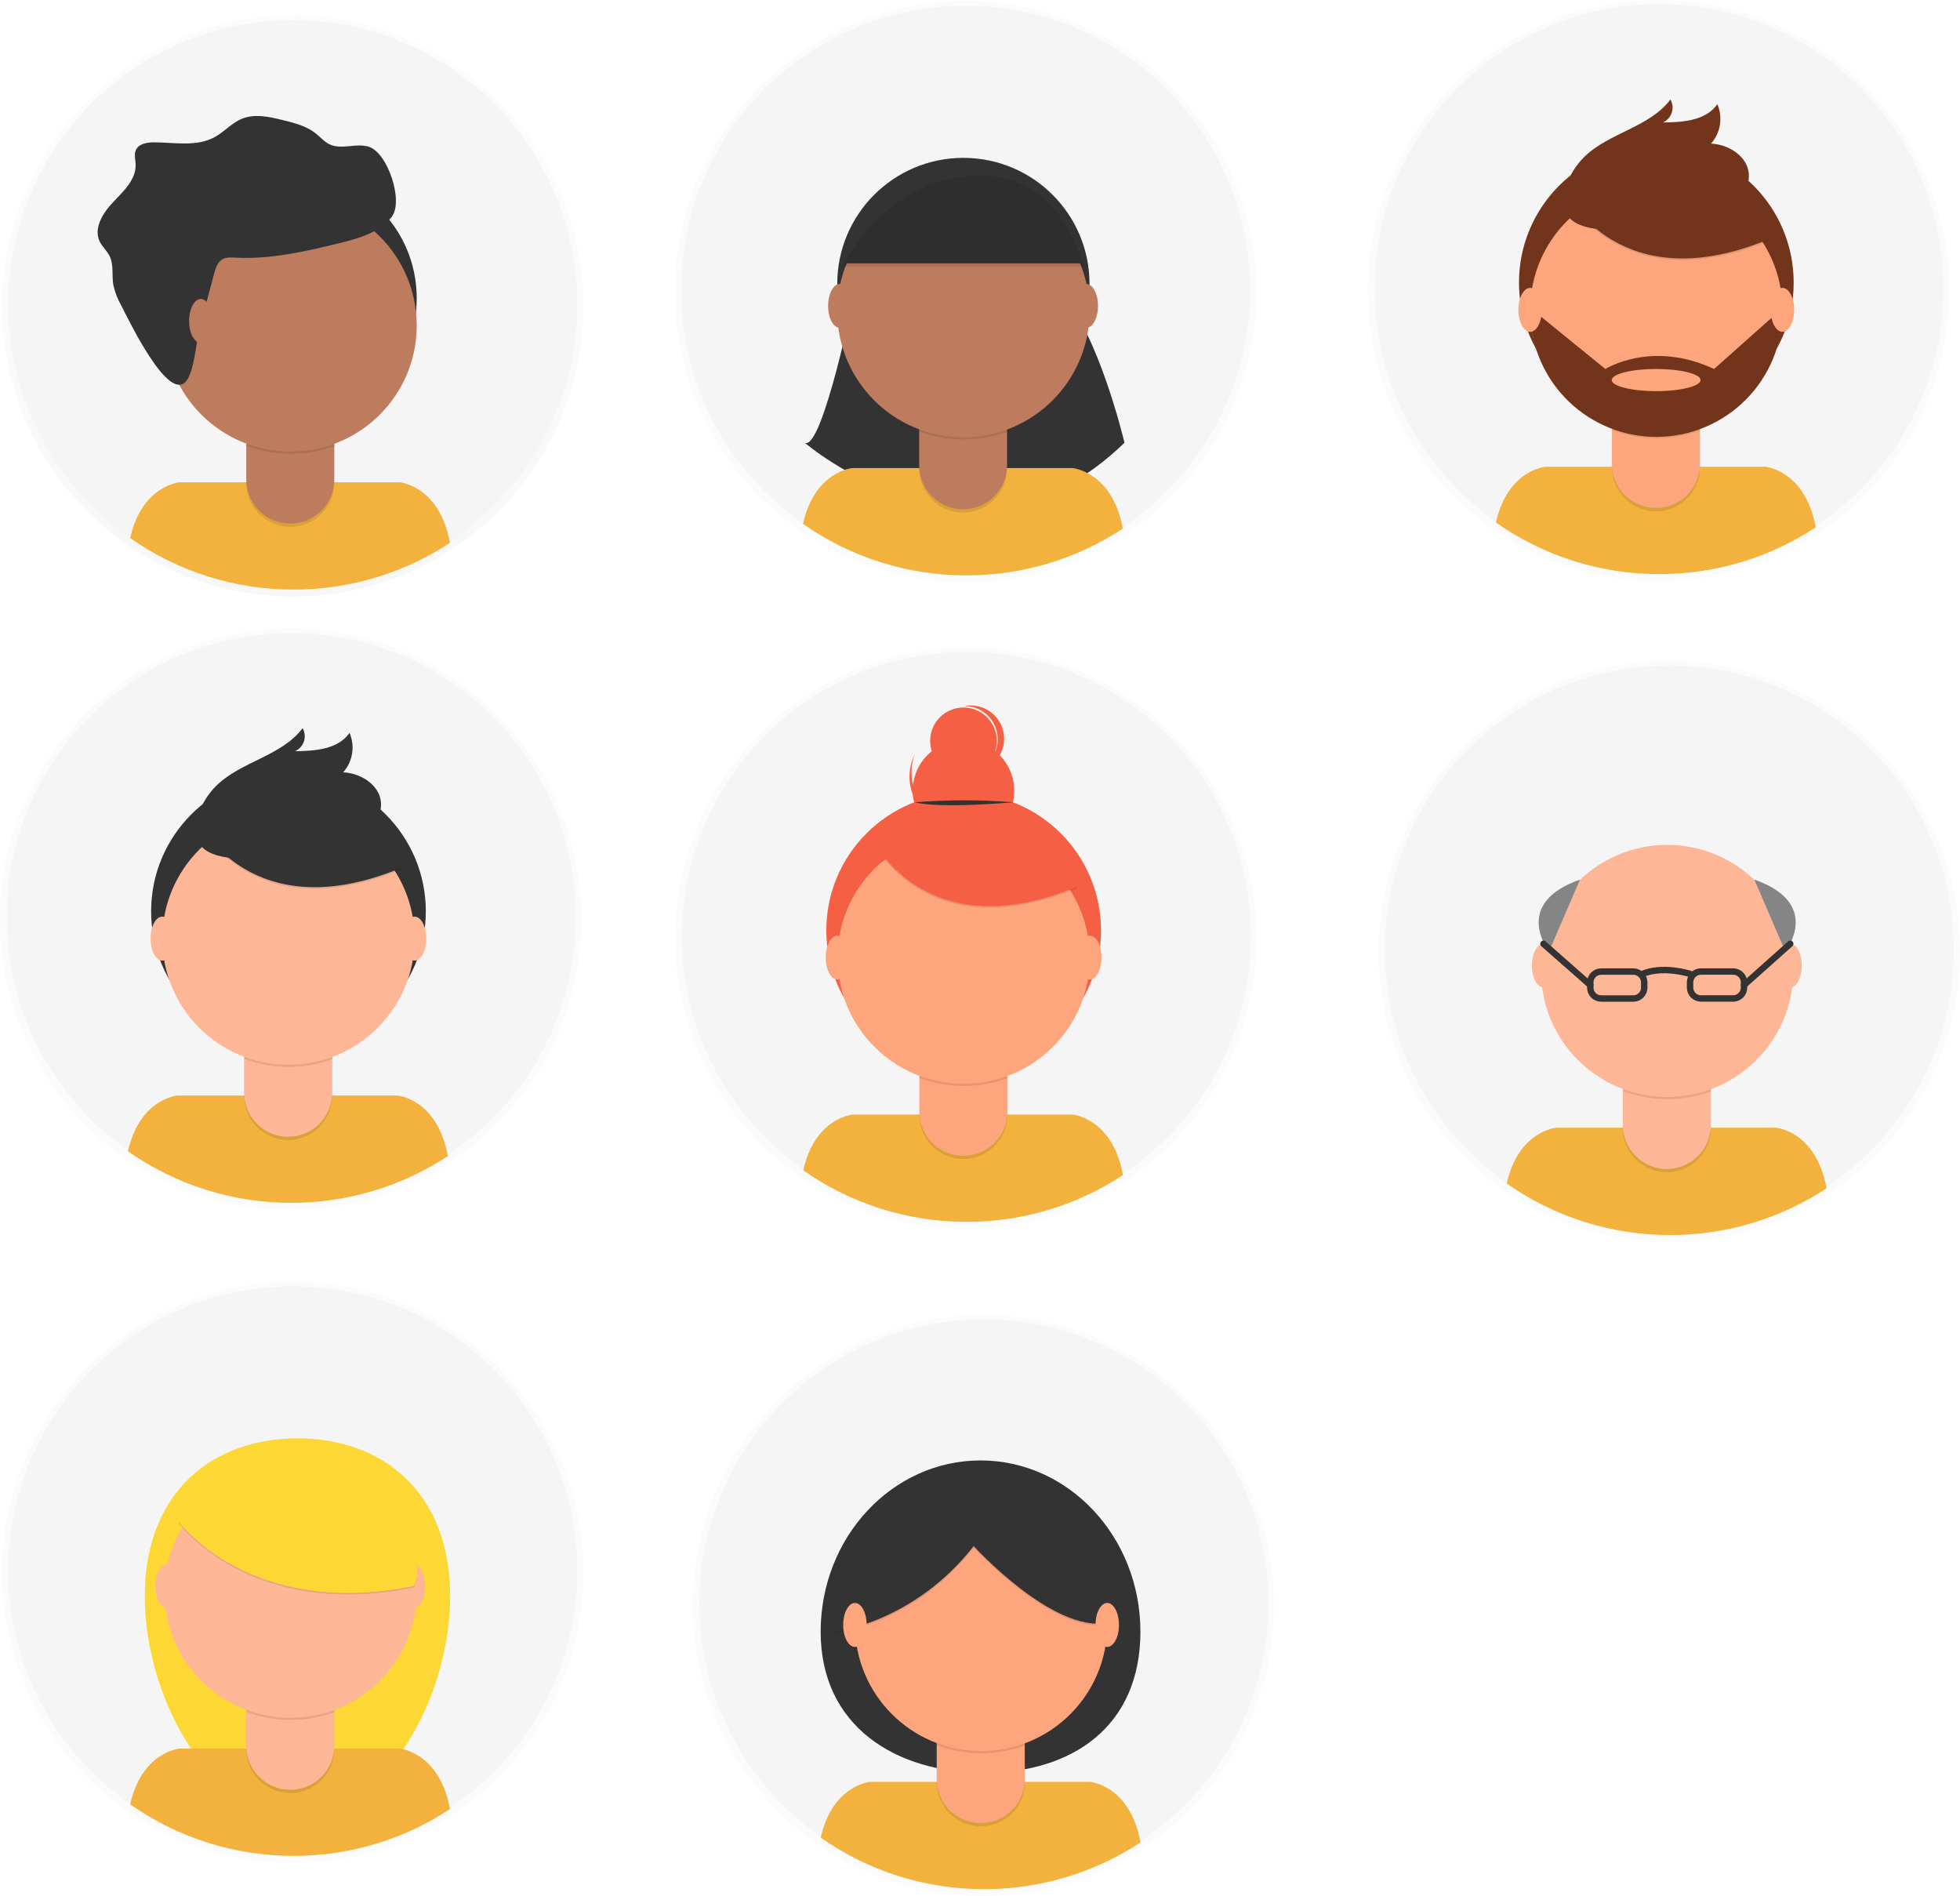 <svg width="610" height="590" viewBox="0 0 610 590" fill="none" xmlns="http://www.w3.org/2000/svg">
<g clip-path="url(#clip0)">
<g opacity="0.5">
<path opacity="0.5" d="M91.114 185.617C141.077 185.617 181.58 145.148 181.58 95.227C181.58 45.305 141.077 4.836 91.114 4.836C41.151 4.836 0.648 45.305 0.648 95.227C0.648 145.148 41.151 185.617 91.114 185.617Z" fill="url(#paint0_linear)"/>
</g>
<path d="M91.114 183.215C140.021 183.215 179.668 143.601 179.668 94.735C179.668 45.869 140.021 6.255 91.114 6.255C42.207 6.255 2.561 45.869 2.561 94.735C2.561 143.601 42.207 183.215 91.114 183.215Z" fill="#F5F5F5"/>
<path d="M91.364 183.464C108.668 183.493 125.598 178.431 140.043 168.91C136.78 151.096 124.361 150.074 124.361 150.074H55.892C55.892 150.074 44.183 151.033 40.514 167.428C55.401 177.891 73.163 183.492 91.364 183.464Z" fill="#F2B23D"/>
<path d="M90.435 132.01C112.116 132.01 129.692 114.448 129.692 92.785C129.692 71.122 112.116 53.56 90.435 53.56C68.753 53.56 51.177 71.122 51.177 92.785C51.177 114.448 68.753 132.01 90.435 132.01Z" fill="#333333"/>
<path opacity="0.1" d="M76.641 128.36H104.033V150.253C104.033 153.882 102.591 157.361 100.023 159.927C97.455 162.493 93.972 163.934 90.341 163.934C86.71 163.934 83.227 162.493 80.659 159.927C78.091 157.361 76.649 153.882 76.649 150.253V128.36H76.641Z" fill="black"/>
<path d="M79.256 127.346H101.418C102.112 127.346 102.777 127.621 103.267 128.111C103.758 128.601 104.033 129.266 104.033 129.959V149.239C104.033 152.868 102.591 156.348 100.023 158.913C97.455 161.479 93.972 162.92 90.341 162.92C86.71 162.92 83.227 161.479 80.659 158.913C78.091 156.348 76.649 152.868 76.649 149.239V129.959C76.649 129.267 76.923 128.604 77.412 128.114C77.901 127.624 78.564 127.348 79.256 127.346Z" fill="#BE7C5E"/>
<path opacity="0.1" d="M76.696 138.694C85.524 141.991 95.241 142.018 104.088 138.772V135.41H76.696V138.694Z" fill="black"/>
<path d="M90.435 140.527C112.116 140.527 129.692 122.965 129.692 101.302C129.692 79.639 112.116 62.078 90.435 62.078C68.753 62.078 51.177 79.639 51.177 101.302C51.177 122.965 68.753 140.527 90.435 140.527Z" fill="#BE7C5E"/>
<path d="M66.649 85.126C67.11 83.433 67.687 81.569 69.21 80.688C70.412 79.986 71.903 80.095 73.292 80.165C84.143 80.758 94.9 78.286 105.454 75.704C111.488 74.23 117.944 72.436 121.847 67.577C125.75 62.717 120.66 47.446 114.72 45.644C110.817 44.45 106.289 46.673 102.589 44.926C100.942 44.146 99.732 42.688 98.311 41.549C95.399 39.209 91.66 38.265 88.038 37.376C83.807 36.331 79.233 35.309 75.213 36.986C72.09 38.281 69.811 41.019 66.852 42.641C61.224 45.761 54.362 44.31 47.914 44.294C45.736 44.294 43.137 44.731 42.27 46.728C41.685 48.085 42.153 49.63 42.216 51.104C42.403 55.783 38.539 59.426 35.299 62.803C32.06 66.18 29 71.001 31.045 75.197C31.826 76.796 33.254 78.005 34.066 79.588C35.463 82.334 34.761 85.648 35.268 88.683C35.776 90.985 36.637 93.195 37.821 95.234C40.225 99.914 52.301 125.107 57.852 118.704C60.537 115.584 60.974 106.567 62.059 102.511C63.558 96.682 65.088 90.887 66.649 85.126Z" fill="#333333"/>
<path d="M62.504 106.715C64.522 106.715 66.158 103.653 66.158 99.875C66.158 96.097 64.522 93.035 62.504 93.035C60.487 93.035 58.851 96.097 58.851 99.875C58.851 103.653 60.487 106.715 62.504 106.715Z" fill="#BE7C5E"/>
<g opacity="0.5">
<path opacity="0.5" d="M300.601 382.349C350.564 382.349 391.067 341.879 391.067 291.958C391.067 242.037 350.564 201.567 300.601 201.567C250.638 201.567 210.135 242.037 210.135 291.958C210.135 341.879 250.638 382.349 300.601 382.349Z" fill="url(#paint1_linear)"/>
</g>
<path d="M300.773 379.861C349.68 379.861 389.326 340.247 389.326 291.381C389.326 242.515 349.68 202.901 300.773 202.901C251.866 202.901 212.219 242.515 212.219 291.381C212.219 340.247 251.866 379.861 300.773 379.861Z" fill="#F5F5F5"/>
<path d="M300.851 380.212C318.145 380.234 335.063 375.173 349.499 365.658C346.236 347.843 333.817 346.821 333.817 346.821H265.372C265.372 346.821 253.663 347.781 249.994 364.176C264.882 374.64 282.648 380.241 300.851 380.212Z" fill="#F2B23D"/>
<path d="M299.914 332.228C323.523 332.228 342.661 313.105 342.661 289.517C342.661 265.928 323.523 246.806 299.914 246.806C276.306 246.806 257.167 265.928 257.167 289.517C257.167 313.105 276.306 332.228 299.914 332.228Z" fill="#F55F44"/>
<path opacity="0.1" d="M286.121 325.091H313.513V346.985C313.513 350.613 312.07 354.093 309.502 356.659C306.934 359.224 303.452 360.666 299.82 360.666C296.189 360.666 292.706 359.224 290.139 356.659C287.571 354.093 286.128 350.613 286.128 346.985V325.091H286.121Z" fill="black"/>
<path d="M288.736 324.077H310.897C311.241 324.077 311.581 324.145 311.898 324.276C312.216 324.407 312.504 324.6 312.747 324.842C312.989 325.085 313.182 325.373 313.314 325.69C313.445 326.007 313.513 326.347 313.513 326.69V345.971C313.513 347.767 313.158 349.546 312.47 351.206C311.782 352.866 310.774 354.374 309.502 355.645C308.231 356.915 306.721 357.923 305.06 358.61C303.399 359.298 301.619 359.652 299.82 359.652C298.022 359.652 296.242 359.298 294.581 358.61C292.92 357.923 291.41 356.915 290.139 355.645C288.867 354.374 287.859 352.866 287.171 351.206C286.483 349.546 286.128 347.767 286.128 345.971V326.69C286.128 325.997 286.404 325.332 286.894 324.842C287.385 324.352 288.05 324.077 288.744 324.077H288.736Z" fill="#FDA57D"/>
<path opacity="0.1" d="M286.175 335.426C295.003 338.722 304.721 338.75 313.567 335.504V332.142H286.175V335.426Z" fill="black"/>
<path d="M299.914 337.259C321.595 337.259 339.171 319.697 339.171 298.034C339.171 276.371 321.595 258.81 299.914 258.81C278.233 258.81 260.657 276.371 260.657 298.034C260.657 319.697 278.233 337.259 299.914 337.259Z" fill="#FDA57D"/>
<path d="M299.86 261.859C308.586 261.859 315.66 254.791 315.66 246.072C315.66 237.354 308.586 230.286 299.86 230.286C291.134 230.286 284.06 237.354 284.06 246.072C284.06 254.791 291.134 261.859 299.86 261.859Z" fill="#F55F44"/>
<path d="M299.86 240.893C305.589 240.893 310.234 236.253 310.234 230.528C310.234 224.803 305.589 220.162 299.86 220.162C294.13 220.162 289.485 224.803 289.485 230.528C289.485 236.253 294.13 240.893 299.86 240.893Z" fill="#F55F44"/>
<path d="M293.006 254.73C289.299 253.069 286.375 250.045 284.841 246.286C283.308 242.527 283.282 238.322 284.77 234.545C284.661 234.763 284.551 234.989 284.45 235.215C283.601 237.107 283.133 239.148 283.073 241.22C283.012 243.293 283.362 245.357 284.1 247.295C284.838 249.233 285.951 251.006 287.375 252.514C288.8 254.022 290.507 255.235 292.401 256.084C294.294 256.932 296.336 257.4 298.411 257.46C300.485 257.52 302.551 257.171 304.49 256.433C306.429 255.696 308.204 254.584 309.714 253.161C311.223 251.738 312.437 250.031 313.286 248.14C313.388 247.913 313.481 247.687 313.575 247.453C311.741 251.076 308.58 253.854 304.75 255.209C300.919 256.565 296.713 256.393 293.006 254.73Z" fill="#F55F44"/>
<path opacity="0.1" d="M271.96 262.358C271.96 262.358 288.501 295.897 335.19 276.398L324.324 259.371L305.066 252.46L271.96 262.358Z" fill="black"/>
<path d="M271.96 261.859C271.96 261.859 288.501 295.398 335.19 275.899L324.324 258.872L305.066 251.961L271.96 261.859Z" fill="#F55F44"/>
<path d="M284.708 249.645C294.887 248.845 305.113 248.845 315.292 249.645C315.292 249.645 292.701 251.743 284.708 249.645Z" fill="#333333"/>
<path d="M302.232 219.53C301.448 219.501 300.662 219.562 299.891 219.71H300.492C303.047 219.791 305.481 220.813 307.328 222.579C309.175 224.345 310.303 226.731 310.497 229.278C310.691 231.825 309.936 234.353 308.377 236.378C306.819 238.402 304.566 239.78 302.053 240.246C304.802 240.271 307.449 239.204 309.411 237.279C311.372 235.354 312.488 232.729 312.513 229.982C312.538 227.235 311.47 224.59 309.543 222.63C307.617 220.67 304.99 219.555 302.24 219.53H302.232Z" fill="#F55F44"/>
<path d="M260.649 304.835C262.667 304.835 264.302 301.773 264.302 297.995C264.302 294.217 262.667 291.155 260.649 291.155C258.631 291.155 256.996 294.217 256.996 297.995C256.996 301.773 258.631 304.835 260.649 304.835Z" fill="#FDA57D"/>
<path d="M339.172 304.835C341.19 304.835 342.825 301.773 342.825 297.995C342.825 294.217 341.19 291.155 339.172 291.155C337.154 291.155 335.519 294.217 335.519 297.995C335.519 301.773 337.154 304.835 339.172 304.835Z" fill="#FDA57D"/>
<path d="M269.486 262.85L277.144 258.903L278.869 265.229L274.177 268.419L269.486 262.85Z" fill="#F55F44"/>
<g opacity="0.5">
<path opacity="0.5" d="M300.515 181.179C350.478 181.179 390.981 140.71 390.981 90.789C390.981 40.867 350.478 0.398 300.515 0.398C250.552 0.398 210.049 40.867 210.049 90.789C210.049 140.71 250.552 181.179 300.515 181.179Z" fill="url(#paint2_linear)"/>
</g>
<path d="M300.515 178.777C349.422 178.777 389.069 139.163 389.069 90.297C389.069 41.431 349.422 1.817 300.515 1.817C251.609 1.817 211.962 41.431 211.962 90.297C211.962 139.163 251.609 178.777 300.515 178.777Z" fill="#F5F5F5"/>
<path d="M265.973 91.085C265.973 91.085 255.934 140.504 250.454 137.766C250.454 137.766 303.302 183.379 349.968 137.766C349.968 137.766 341.748 102.94 329.882 91.085H265.973Z" fill="#333333"/>
<path d="M300.765 179.042C318.07 179.07 335 174.009 349.445 164.488C346.182 146.673 333.762 145.651 333.762 145.651H265.286C265.286 145.651 253.577 146.611 249.908 163.006C264.796 173.47 282.562 179.072 300.765 179.042Z" fill="#F2B23D"/>
<path d="M299.829 127.572C321.51 127.572 339.086 110.01 339.086 88.347C339.086 66.684 321.51 49.123 299.829 49.123C278.147 49.123 260.571 66.684 260.571 88.347C260.571 110.01 278.147 127.572 299.829 127.572Z" fill="#333333"/>
<path opacity="0.1" d="M286.035 123.922H313.427V145.815C313.427 149.44 311.987 152.916 309.425 155.481C306.862 158.046 303.385 159.49 299.758 159.496C296.127 159.496 292.644 158.055 290.076 155.489C287.508 152.923 286.066 149.444 286.066 145.815V123.922H286.035Z" fill="black"/>
<path d="M288.65 122.907H310.812C311.505 122.907 312.17 123.183 312.661 123.673C313.151 124.163 313.427 124.827 313.427 125.52V144.801C313.427 148.426 311.987 151.902 309.425 154.467C306.862 157.032 303.385 158.476 299.758 158.482C296.127 158.482 292.644 157.041 290.076 154.475C287.508 151.909 286.066 148.43 286.066 144.801V125.513C286.068 124.826 286.34 124.168 286.824 123.681C287.307 123.193 287.963 122.916 288.65 122.907Z" fill="#BE7C5E"/>
<path opacity="0.1" d="M286.089 134.256C294.917 137.553 304.635 137.58 313.481 134.334V130.972H286.089V134.256Z" fill="black"/>
<path d="M299.829 136.081C321.51 136.081 339.086 118.52 339.086 96.856C339.086 75.193 321.51 57.632 299.829 57.632C278.147 57.632 260.571 75.193 260.571 96.856C260.571 118.52 278.147 136.081 299.829 136.081Z" fill="#BE7C5E"/>
<path d="M262.304 81.959H337.166C337.166 81.959 330.772 51.759 302.475 53.685C274.177 55.612 262.304 81.959 262.304 81.959Z" fill="#333333"/>
<path d="M261.383 102.028C263.4 102.028 265.036 98.965 265.036 95.188C265.036 91.41 263.4 88.347 261.383 88.347C259.365 88.347 257.729 91.41 257.729 95.188C257.729 98.965 259.365 102.028 261.383 102.028Z" fill="#BE7C5E"/>
<path d="M338.071 102.028C340.088 102.028 341.724 98.965 341.724 95.188C341.724 91.41 340.088 88.347 338.071 88.347C336.053 88.347 334.417 91.41 334.417 95.188C334.417 98.965 336.053 102.028 338.071 102.028Z" fill="#BE7C5E"/>
<path opacity="0.1" d="M262.304 82.973H337.166C337.166 82.973 330.772 52.773 302.475 54.699C274.177 56.626 262.304 82.973 262.304 82.973Z" fill="black"/>
<g opacity="0.5">
<path opacity="0.5" d="M516.17 180.781C566.133 180.781 606.636 140.312 606.636 90.391C606.636 40.469 566.133 0 516.17 0C466.207 0 425.704 40.469 425.704 90.391C425.704 140.312 466.207 180.781 516.17 180.781Z" fill="url(#paint3_linear)"/>
</g>
<path d="M516.341 178.285C565.248 178.285 604.895 138.672 604.895 89.806C604.895 40.94 565.248 1.326 516.341 1.326C467.434 1.326 427.788 40.94 427.788 89.806C427.788 138.672 467.434 178.285 516.341 178.285Z" fill="#F5F5F5"/>
<path d="M516.419 178.644C533.724 178.673 550.654 173.611 565.098 164.09C561.828 146.268 549.416 145.246 549.416 145.246H480.948C480.948 145.246 469.238 146.205 465.569 162.6C480.455 173.065 498.218 178.67 516.419 178.644Z" fill="#F2B23D"/>
<path d="M515.49 130.653C539.099 130.653 558.237 111.53 558.237 87.942C558.237 64.353 539.099 45.23 515.49 45.23C491.882 45.23 472.744 64.353 472.744 87.942C472.744 111.53 491.882 130.653 515.49 130.653Z" fill="#72351C"/>
<path opacity="0.1" d="M501.689 123.516H529.081V145.41C529.084 147.208 528.732 148.99 528.045 150.652C527.359 152.315 526.351 153.826 525.079 155.098C523.807 156.371 522.297 157.381 520.634 158.07C518.971 158.759 517.189 159.114 515.389 159.114C511.757 159.114 508.275 157.672 505.707 155.107C503.139 152.541 501.697 149.061 501.697 145.433V123.516H501.689Z" fill="black"/>
<path d="M504.281 122.502H526.442C527.136 122.502 527.801 122.777 528.292 123.267C528.782 123.757 529.057 124.422 529.057 125.115V144.396C529.057 148.024 527.615 151.504 525.047 154.069C522.479 156.635 518.997 158.076 515.365 158.076C511.734 158.076 508.251 156.635 505.684 154.069C503.116 151.504 501.673 148.024 501.673 144.396V125.115C501.673 124.422 501.949 123.757 502.439 123.267C502.93 122.777 503.595 122.502 504.288 122.502H504.281Z" fill="#FDA57D"/>
<path opacity="0.1" d="M501.72 133.851C510.548 137.147 520.266 137.175 529.112 133.929V130.567H501.72V133.851Z" fill="black"/>
<path d="M515.49 135.683C537.172 135.683 554.748 118.122 554.748 96.459C554.748 74.796 537.172 57.234 515.49 57.234C493.809 57.234 476.233 74.796 476.233 96.459C476.233 118.122 493.809 135.683 515.49 135.683Z" fill="#FDA57D"/>
<path opacity="0.1" d="M487.528 60.783C487.528 60.783 504.07 94.322 550.759 74.823L539.892 57.796L520.634 50.885L487.528 60.783Z" fill="black"/>
<path d="M487.528 60.292C487.528 60.292 504.07 93.83 550.759 74.331L539.892 57.304L520.634 50.394L487.528 60.292Z" fill="#72351C"/>
<path d="M487.38 58.022C488.495 54.572 490.423 51.44 493 48.889C500.721 41.26 513.382 39.654 519.877 30.949C520.23 31.565 520.45 32.248 520.522 32.955C520.594 33.661 520.518 34.374 520.297 35.049C520.076 35.723 519.717 36.344 519.241 36.872C518.765 37.399 518.184 37.82 517.535 38.109C523.78 38.07 530.97 37.524 534.483 32.408C535.352 34.43 535.629 36.657 535.283 38.83C534.936 41.003 533.979 43.033 532.523 44.684C538.034 44.934 543.92 48.67 544.279 54.177C544.514 57.843 542.219 61.313 539.198 63.419C536.177 65.525 532.539 66.469 528.948 67.249C518.472 69.589 480.542 79.268 487.38 58.022Z" fill="#72351C"/>
<path d="M554.748 96.802H553.709L533.46 114.827C513.945 105.701 499.628 114.827 499.628 114.827L478.395 97.559L476.256 97.824C476.546 108.119 480.877 117.887 488.313 125.02C495.749 132.152 505.695 136.075 516.002 135.943C526.309 135.811 536.15 131.634 543.401 124.313C550.652 116.993 554.73 107.117 554.756 96.818L554.748 96.802ZM515.436 121.722C507.801 121.722 501.611 120.162 501.611 118.267C501.611 116.371 507.801 114.812 515.436 114.812C523.07 114.812 529.26 116.371 529.26 118.267C529.26 120.162 523.07 121.722 515.428 121.722H515.436Z" fill="#72351C"/>
<path d="M476.217 103.26C478.235 103.26 479.871 100.197 479.871 96.42C479.871 92.642 478.235 89.579 476.217 89.579C474.2 89.579 472.564 92.642 472.564 96.42C472.564 100.197 474.2 103.26 476.217 103.26Z" fill="#FDA57D"/>
<path d="M554.74 103.26C556.758 103.26 558.393 100.197 558.393 96.42C558.393 92.642 556.758 89.579 554.74 89.579C552.723 89.579 551.087 92.642 551.087 96.42C551.087 100.197 552.723 103.26 554.74 103.26Z" fill="#FDA57D"/>
<g opacity="0.5">
<path opacity="0.5" d="M90.466 376.429C140.429 376.429 180.932 335.96 180.932 286.038C180.932 236.117 140.429 195.647 90.466 195.647C40.503 195.647 0 236.117 0 286.038C0 335.96 40.503 376.429 90.466 376.429Z" fill="url(#paint4_linear)"/>
</g>
<path d="M90.638 373.941C139.545 373.941 179.192 334.327 179.192 285.461C179.192 236.595 139.545 196.981 90.638 196.981C41.731 196.981 2.084 236.595 2.084 285.461C2.084 334.327 41.731 373.941 90.638 373.941Z" fill="#F5F5F5"/>
<path d="M90.716 374.292C108.018 374.319 124.945 369.257 139.387 359.737C136.124 341.923 123.705 340.901 123.705 340.901H55.205C55.205 340.901 43.496 341.86 39.827 358.255C54.724 368.726 72.502 374.328 90.716 374.292Z" fill="#F2B23D"/>
<path d="M89.779 326.308C113.387 326.308 132.526 307.186 132.526 283.597C132.526 260.008 113.387 240.886 89.779 240.886C66.171 240.886 47.032 260.008 47.032 283.597C47.032 307.186 66.171 326.308 89.779 326.308Z" fill="#333333"/>
<path opacity="0.1" d="M75.985 319.171H103.377V341.065C103.377 344.693 101.935 348.173 99.367 350.739C96.799 353.304 93.317 354.746 89.685 354.746C86.054 354.746 82.571 353.304 80.004 350.739C77.436 348.173 75.993 344.693 75.993 341.065V319.171H75.985Z" fill="black"/>
<path d="M78.6 318.157H100.762C101.456 318.157 102.121 318.433 102.611 318.923C103.102 319.413 103.377 320.077 103.377 320.77V340.067C103.377 343.695 101.935 347.175 99.367 349.74C96.799 352.306 93.317 353.747 89.685 353.747C87.886 353.748 86.105 353.395 84.443 352.708C82.781 352.021 81.271 351.013 79.998 349.743C78.726 348.473 77.717 346.964 77.028 345.304C76.34 343.643 75.985 341.864 75.985 340.067V320.762C75.985 320.069 76.261 319.405 76.751 318.915C77.242 318.425 77.907 318.149 78.6 318.149V318.157Z" fill="#FDB797"/>
<path opacity="0.1" d="M76.04 329.506C84.868 332.802 94.585 332.83 103.432 329.584V326.199H76.04V329.506Z" fill="black"/>
<path d="M89.779 331.339C111.461 331.339 129.037 313.777 129.037 292.114C129.037 270.451 111.461 252.889 89.779 252.889C68.098 252.889 50.522 270.451 50.522 292.114C50.522 313.777 68.098 331.339 89.779 331.339Z" fill="#FDB797"/>
<path opacity="0.1" d="M61.825 256.431C61.825 256.431 78.367 289.969 125.055 270.47L114.189 253.443L94.931 246.533L61.825 256.431Z" fill="black"/>
<path d="M61.825 255.939C61.825 255.939 78.367 289.478 125.055 269.978L114.189 252.952L94.931 246.041L61.825 255.939Z" fill="#333333"/>
<path d="M61.677 253.662C62.792 250.212 64.72 247.08 67.297 244.528C75.018 236.9 87.68 235.293 94.174 226.589C94.527 227.205 94.747 227.888 94.819 228.594C94.891 229.3 94.815 230.014 94.594 230.688C94.374 231.363 94.014 231.984 93.538 232.511C93.062 233.038 92.481 233.46 91.832 233.749C98.077 233.71 105.267 233.164 108.78 228.047C109.649 230.069 109.926 232.296 109.58 234.469C109.233 236.642 108.276 238.673 106.82 240.324C112.331 240.574 118.217 244.31 118.576 249.816C118.811 253.482 116.516 256.953 113.495 259.059C110.474 261.165 106.828 262.124 103.237 262.92C92.761 265.244 54.839 274.924 61.677 253.662Z" fill="#333333"/>
<path d="M50.506 298.915C52.524 298.915 54.16 295.853 54.16 292.075C54.16 288.297 52.524 285.235 50.506 285.235C48.489 285.235 46.853 288.297 46.853 292.075C46.853 295.853 48.489 298.915 50.506 298.915Z" fill="#FDB797"/>
<path d="M129.029 298.915C131.046 298.915 132.682 295.853 132.682 292.075C132.682 288.297 131.046 285.235 129.029 285.235C127.011 285.235 125.375 288.297 125.375 292.075C125.375 295.853 127.011 298.915 129.029 298.915Z" fill="#FDB797"/>
<g opacity="0.5">
<path opacity="0.5" d="M519.542 386.451C569.505 386.451 610.008 345.982 610.008 296.061C610.008 246.139 569.505 205.67 519.542 205.67C469.579 205.67 429.076 246.139 429.076 296.061C429.076 345.982 469.579 386.451 519.542 386.451Z" fill="url(#paint5_linear)"/>
</g>
<path d="M519.542 384.049C568.449 384.049 608.095 344.436 608.095 295.57C608.095 246.704 568.449 207.09 519.542 207.09C470.635 207.09 430.988 246.704 430.988 295.57C430.988 344.436 470.635 384.049 519.542 384.049Z" fill="#F5F5F5"/>
<path d="M519.792 384.314C537.096 384.343 554.026 379.281 568.471 369.76C565.208 351.946 552.788 350.924 552.788 350.924H484.312C484.312 350.924 472.603 351.883 468.934 368.278C483.823 378.742 501.589 384.344 519.792 384.314Z" fill="#F2B23D"/>
<path opacity="0.1" d="M505.061 329.194H532.453V351.088C532.453 354.716 531.01 358.196 528.443 360.761C525.875 363.327 522.392 364.768 518.761 364.768C516.962 364.769 515.181 364.416 513.519 363.729C511.857 363.042 510.346 362.035 509.074 360.764C507.802 359.494 506.793 357.985 506.104 356.325C505.415 354.664 505.061 352.885 505.061 351.088V329.194Z" fill="black"/>
<path d="M507.676 328.18H529.838C530.531 328.18 531.197 328.455 531.687 328.945C532.178 329.435 532.453 330.1 532.453 330.793V350.074C532.453 353.702 531.01 357.182 528.443 359.747C525.875 362.313 522.392 363.754 518.761 363.754C516.962 363.755 515.181 363.402 513.519 362.715C511.857 362.028 510.346 361.021 509.074 359.75C507.802 358.48 506.793 356.971 506.104 355.311C505.415 353.65 505.061 351.871 505.061 350.074V330.793C505.061 330.1 505.337 329.435 505.827 328.945C506.317 328.455 506.983 328.18 507.676 328.18Z" fill="#FDB797"/>
<path opacity="0.1" d="M505.116 339.528C513.944 342.825 523.661 342.853 532.508 339.606V336.245H505.116V339.528Z" fill="black"/>
<path d="M518.855 341.361C540.536 341.361 558.112 323.8 558.112 302.137C558.112 280.474 540.536 262.912 518.855 262.912C497.174 262.912 479.598 280.474 479.598 302.137C479.598 323.8 497.174 341.361 518.855 341.361Z" fill="#FDB797"/>
<path d="M480.409 307.3C482.427 307.3 484.062 304.238 484.062 300.46C484.062 296.682 482.427 293.619 480.409 293.619C478.391 293.619 476.756 296.682 476.756 300.46C476.756 304.238 478.391 307.3 480.409 307.3Z" fill="#FDB797"/>
<path d="M557.097 307.3C559.115 307.3 560.75 304.238 560.75 300.46C560.75 296.682 559.115 293.619 557.097 293.619C555.079 293.619 553.444 296.682 553.444 300.46C553.444 304.238 555.079 307.3 557.097 307.3Z" fill="#FDB797"/>
<path d="M508.332 302.324H498.332C496.457 302.324 494.937 303.843 494.937 305.717V307.324C494.937 309.197 496.457 310.716 498.332 310.716H508.332C510.207 310.716 511.728 309.197 511.728 307.324V305.717C511.728 303.843 510.207 302.324 508.332 302.324Z" stroke="#333333" stroke-width="2" stroke-miterlimit="10"/>
<path d="M529.385 310.708H539.385C541.26 310.708 542.781 309.189 542.781 307.316V305.709C542.781 303.835 541.26 302.316 539.385 302.316H529.385C527.51 302.316 525.99 303.835 525.99 305.709V307.316C525.99 309.189 527.51 310.708 529.385 310.708Z" stroke="#333333" stroke-width="2" stroke-miterlimit="10"/>
<path d="M511.088 303.135C511.088 303.135 516.412 300.249 526.31 303.135" stroke="#333333" stroke-width="2" stroke-miterlimit="10"/>
<path d="M545.997 273.707L555.63 296.068C555.63 296.068 567.409 281.233 545.997 273.707Z" fill="#858585"/>
<path d="M542.781 306.52L557.16 293.69" stroke="#333333" stroke-width="2" stroke-linecap="round" stroke-linejoin="round"/>
<path d="M491.728 273.707L482.096 296.068C482.096 296.068 470.316 281.233 491.728 273.707Z" fill="#858585"/>
<path d="M494.936 306.52L480.362 293.69" stroke="#333333" stroke-width="2" stroke-linecap="round" stroke-linejoin="round"/>
<g opacity="0.5">
<path opacity="0.5" d="M91.114 579.634C141.077 579.634 181.58 539.165 181.58 489.243C181.58 439.322 141.077 398.853 91.114 398.853C41.151 398.853 0.648 439.322 0.648 489.243C0.648 539.165 41.151 579.634 91.114 579.634Z" fill="url(#paint6_linear)"/>
</g>
<path d="M91.114 577.232C140.021 577.232 179.668 537.618 179.668 488.752C179.668 439.886 140.021 400.272 91.114 400.272C42.207 400.272 2.561 439.886 2.561 488.752C2.561 537.618 42.207 577.232 91.114 577.232Z" fill="#F5F5F5"/>
<path d="M140.098 496.708C140.098 529.295 118.818 565.571 92.566 565.571C66.314 565.571 45.058 529.295 45.058 496.708C45.058 464.121 66.337 447.57 92.59 447.57C118.842 447.57 140.098 464.129 140.098 496.708Z" fill="#FDD835"/>
<path d="M91.364 577.505C108.668 577.533 125.598 572.471 140.043 562.951C136.78 545.136 124.361 544.114 124.361 544.114H55.892C55.892 544.114 44.183 545.074 40.514 561.469C55.401 571.931 73.163 577.533 91.364 577.505Z" fill="#F2B23D"/>
<path opacity="0.1" d="M76.641 522.376H104.033V544.27C104.033 547.899 102.591 551.378 100.023 553.944C97.455 556.51 93.972 557.951 90.341 557.951C86.71 557.951 83.227 556.51 80.659 553.944C78.091 551.378 76.649 547.899 76.649 544.27V522.376H76.641Z" fill="black"/>
<path d="M79.256 521.363H101.418C102.112 521.363 102.777 521.638 103.267 522.128C103.758 522.618 104.033 523.283 104.033 523.976V543.257C104.033 546.885 102.591 550.365 100.023 552.93C97.455 555.496 93.972 556.937 90.341 556.937C86.71 556.937 83.227 555.496 80.659 552.93C78.091 550.365 76.649 546.885 76.649 543.257V523.976C76.649 523.284 76.923 522.621 77.412 522.131C77.901 521.641 78.564 521.365 79.256 521.363Z" fill="#FDB797"/>
<path opacity="0.1" d="M76.696 532.711C85.524 536.008 95.241 536.036 104.088 532.789V529.427H76.696V532.711Z" fill="black"/>
<path d="M90.435 534.544C112.116 534.544 129.692 516.983 129.692 495.32C129.692 473.656 112.116 456.095 90.435 456.095C68.753 456.095 51.177 473.656 51.177 495.32C51.177 516.983 68.753 534.544 90.435 534.544Z" fill="#FDB797"/>
<path d="M51.989 500.483C54.007 500.483 55.642 497.42 55.642 493.643C55.642 489.865 54.007 486.802 51.989 486.802C49.972 486.802 48.336 489.865 48.336 493.643C48.336 497.42 49.972 500.483 51.989 500.483Z" fill="#FDB797"/>
<path d="M128.677 500.483C130.695 500.483 132.331 497.42 132.331 493.643C132.331 489.865 130.695 486.802 128.677 486.802C126.66 486.802 125.024 489.865 125.024 493.643C125.024 497.42 126.66 500.483 128.677 500.483Z" fill="#FDB797"/>
<path opacity="0.1" d="M55.65 474.042C55.65 474.042 77.843 504.391 128.74 494.025C128.74 494.025 134.423 487.114 120.59 465.899C106.758 444.684 68.242 448.139 55.65 474.042Z" fill="black"/>
<path d="M55.65 473.551C55.65 473.551 77.843 503.899 128.74 493.533C128.74 493.533 134.423 486.623 120.59 465.408C106.758 444.192 68.242 447.648 55.65 473.551Z" fill="#FDD835"/>
<g opacity="0.5">
<path opacity="0.5" d="M306.027 590C355.99 590 396.493 549.531 396.493 499.609C396.493 449.688 355.99 409.219 306.027 409.219C256.064 409.219 215.561 449.688 215.561 499.609C215.561 549.531 256.064 590 306.027 590Z" fill="url(#paint7_linear)"/>
</g>
<path d="M306.206 587.512C355.113 587.512 394.759 547.898 394.759 499.032C394.759 450.166 355.113 410.552 306.206 410.552C257.299 410.552 217.652 450.166 217.652 499.032C217.652 547.898 257.299 587.512 306.206 587.512Z" fill="#F5F5F5"/>
<path d="M354.925 507.752C354.925 537.188 333.762 551.672 306.276 551.672C278.791 551.672 255.411 537.188 255.411 507.752C255.411 478.316 277.69 454.457 305.168 454.457C332.646 454.457 354.925 478.293 354.925 507.752Z" fill="#333333"/>
<path d="M306.276 587.863C323.584 587.893 340.517 582.831 354.964 573.308C351.701 555.494 339.281 554.472 339.281 554.472H270.805C270.805 554.472 259.096 555.432 255.427 571.826C270.313 582.289 288.076 587.891 306.276 587.863Z" fill="#F2B23D"/>
<path opacity="0.1" d="M291.554 532.719H318.946V554.613C318.949 556.414 318.596 558.198 317.907 559.863C317.219 561.527 316.208 563.039 314.933 564.313C313.658 565.586 312.143 566.595 310.477 567.282C308.811 567.969 307.025 568.321 305.222 568.317C301.591 568.317 298.108 566.875 295.541 564.31C292.973 561.744 291.53 558.264 291.53 554.636V532.719H291.554Z" fill="black"/>
<path d="M294.161 531.729H316.323C317.016 531.729 317.681 532.004 318.172 532.494C318.662 532.984 318.938 533.648 318.938 534.341V553.622C318.938 555.421 318.583 557.202 317.893 558.863C317.204 560.524 316.193 562.033 314.919 563.304C313.645 564.575 312.133 565.582 310.469 566.268C308.805 566.954 307.022 567.306 305.222 567.303C301.591 567.303 298.108 565.861 295.541 563.296C292.973 560.73 291.53 557.251 291.53 553.622V534.334C291.53 533.641 291.806 532.976 292.296 532.486C292.787 531.996 293.452 531.721 294.145 531.721L294.161 531.729Z" fill="#FDA57D"/>
<path opacity="0.1" d="M291.608 543.077C300.436 546.374 310.154 546.401 319 543.155V539.793H291.608V543.077Z" fill="black"/>
<path d="M305.347 544.902C327.029 544.902 344.605 527.341 344.605 505.678C344.605 484.014 327.029 466.453 305.347 466.453C283.666 466.453 266.09 484.014 266.09 505.678C266.09 527.341 283.666 544.902 305.347 544.902Z" fill="#FDA57D"/>
<path opacity="0.1" d="M260.103 508.244C260.103 508.244 284.552 505.28 303.037 481.6C303.037 481.6 327.486 508.493 344.519 505.529C344.519 505.529 354.394 495.163 344.519 484.805C334.644 474.448 326.986 461.367 313.903 463.091C300.82 464.815 284.762 465.556 277.854 471.725C270.945 477.895 260.103 508.244 260.103 508.244Z" fill="black"/>
<path d="M260.103 507.752C260.103 507.752 284.552 504.788 303.037 481.108C303.037 481.108 327.486 508.002 344.519 505.038C344.519 505.038 354.394 494.672 344.519 484.314C334.644 473.956 326.986 460.876 313.903 462.6C300.82 464.323 284.794 465.033 277.885 471.273C270.977 477.513 260.103 507.752 260.103 507.752Z" fill="#333333"/>
<path d="M266.074 512.486C268.092 512.486 269.727 509.424 269.727 505.646C269.727 501.868 268.092 498.806 266.074 498.806C264.057 498.806 262.421 501.868 262.421 505.646C262.421 509.424 264.057 512.486 266.074 512.486Z" fill="#FDA57D"/>
<path d="M344.597 512.486C346.615 512.486 348.25 509.424 348.25 505.646C348.25 501.868 346.615 498.806 344.597 498.806C342.579 498.806 340.944 501.868 340.944 505.646C340.944 509.424 342.579 512.486 344.597 512.486Z" fill="#FDA57D"/>
</g>
<defs>
<linearGradient id="paint0_linear" x1="91.114" y1="185.617" x2="91.114" y2="4.844" gradientUnits="userSpaceOnUse">
<stop stop-color="#808080" stop-opacity="0.25"/>
<stop offset="0.54" stop-color="#808080" stop-opacity="0.12"/>
<stop offset="1" stop-color="#808080" stop-opacity="0.1"/>
</linearGradient>
<linearGradient id="paint1_linear" x1="69883.5" y1="88822.3" x2="69883.5" y2="46922.7" gradientUnits="userSpaceOnUse">
<stop stop-color="#808080" stop-opacity="0.25"/>
<stop offset="0.54" stop-color="#808080" stop-opacity="0.12"/>
<stop offset="1" stop-color="#808080" stop-opacity="0.1"/>
</linearGradient>
<linearGradient id="paint2_linear" x1="69863.5" y1="41994.1" x2="69863.5" y2="92.597" gradientUnits="userSpaceOnUse">
<stop stop-color="#808080" stop-opacity="0.25"/>
<stop offset="0.54" stop-color="#808080" stop-opacity="0.12"/>
<stop offset="1" stop-color="#808080" stop-opacity="0.1"/>
</linearGradient>
<linearGradient id="paint3_linear" x1="120063" y1="41899.7" x2="120063" y2="0" gradientUnits="userSpaceOnUse">
<stop stop-color="#808080" stop-opacity="0.25"/>
<stop offset="0.54" stop-color="#808080" stop-opacity="0.12"/>
<stop offset="1" stop-color="#808080" stop-opacity="0.1"/>
</linearGradient>
<linearGradient id="paint4_linear" x1="20968.2" y1="87444.3" x2="20968.2" y2="45544.6" gradientUnits="userSpaceOnUse">
<stop stop-color="#808080" stop-opacity="0.25"/>
<stop offset="0.54" stop-color="#808080" stop-opacity="0.12"/>
<stop offset="1" stop-color="#808080" stop-opacity="0.1"/>
</linearGradient>
<linearGradient id="paint5_linear" x1="120848" y1="89777.4" x2="120848" y2="47877.7" gradientUnits="userSpaceOnUse">
<stop stop-color="#808080" stop-opacity="0.25"/>
<stop offset="0.54" stop-color="#808080" stop-opacity="0.12"/>
<stop offset="1" stop-color="#808080" stop-opacity="0.1"/>
</linearGradient>
<linearGradient id="paint6_linear" x1="21119" y1="134747" x2="21119" y2="92846.8" gradientUnits="userSpaceOnUse">
<stop stop-color="#808080" stop-opacity="0.25"/>
<stop offset="0.54" stop-color="#808080" stop-opacity="0.12"/>
<stop offset="1" stop-color="#808080" stop-opacity="0.1"/>
</linearGradient>
<linearGradient id="paint7_linear" x1="71146.4" y1="137159" x2="71146.4" y2="95259.7" gradientUnits="userSpaceOnUse">
<stop stop-color="#808080" stop-opacity="0.25"/>
<stop offset="0.54" stop-color="#808080" stop-opacity="0.12"/>
<stop offset="1" stop-color="#808080" stop-opacity="0.1"/>
</linearGradient>
<clipPath id="clip0">
<rect width="610" height="590" fill="white"/>
</clipPath>
</defs>
</svg>

